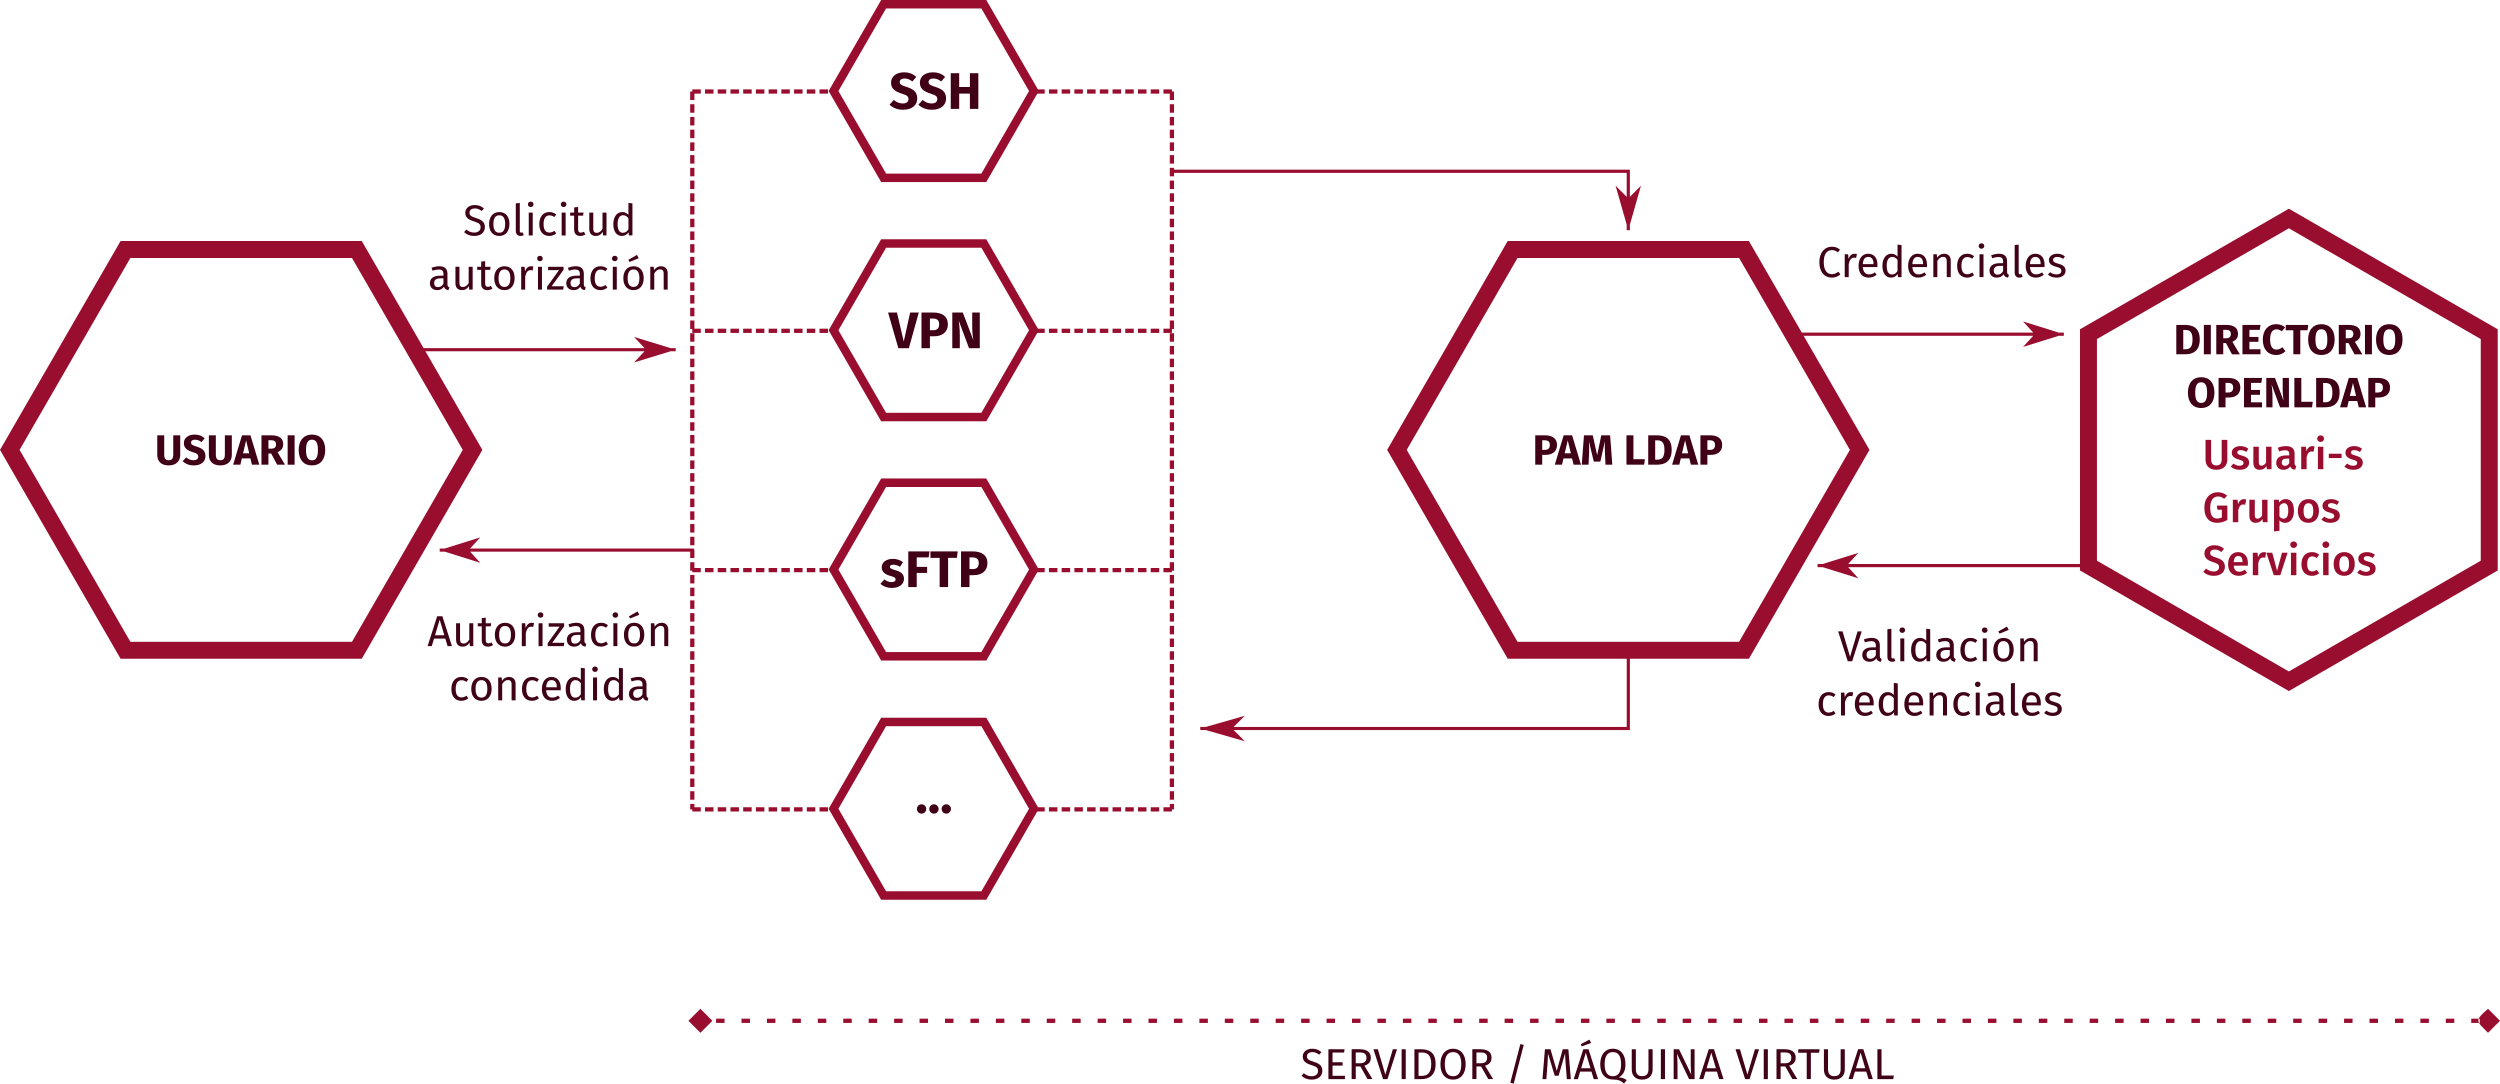 <svg id="svg4496" xmlns:rdf="http://www.w3.org/1999/02/22-rdf-syntax-ns#" xmlns="http://www.w3.org/2000/svg" height="312.5" viewBox="0 0 720.986 312.498" width="720.97" version="1.1" xmlns:cc="http://creativecommons.org/ns#" xmlns:dc="http://purl.org/dc/elements/1.1/">
 <path id="path4147" style="color-rendering:auto;color:#000000;isolation:auto;mix-blend-mode:normal;shape-rendering:auto;solid-color:#000000;image-rendering:auto" d="m36.189 187.53-33.365-57.79 33.365-57.789h66.731l33.366 57.791-33.366 57.791z" stroke="#990d2e" stroke-width="4.891" fill="none"/>
 <g id="text4149" fill="#400015" transform="matrix(1.223 0 0 1.223 3.111 -.53)">
  <path id="path4938" d="m39.95 103.08h-1.64v4.56c0 0.89-0.32 1.32-1.07 1.32-0.74 0-1.06-0.43-1.06-1.32v-4.56h-1.64v4.63c0 1.46 0.89 2.47 2.7 2.47 1.81 0 2.71-1.07 2.71-2.47v-4.63z"/>
  <path id="path4940" d="m43.316 102.91c-1.44 0-2.5 0.78-2.5 2 0 1.03 0.57 1.67 2.12 2.15 1.01 0.31 1.27 0.54 1.27 1.05 0 0.53-0.42 0.85-1.1 0.85-0.69 0-1.24-0.25-1.75-0.68l-0.83 0.91c0.57 0.55 1.43 0.99 2.63 0.99 1.73 0 2.75-0.9 2.75-2.19 0-1.28-0.75-1.82-2.06-2.24-1.08-0.34-1.34-0.52-1.34-0.96s0.36-0.68 0.93-0.68c0.56 0 1.04 0.19 1.52 0.58l0.76-0.89c-0.61-0.58-1.34-0.89-2.4-0.89z"/>
  <path id="path4942" d="m52.119 103.08h-1.64v4.56c0 0.89-0.32 1.32-1.07 1.32-0.74 0-1.06-0.43-1.06-1.32v-4.56h-1.64v4.63c0 1.46 0.89 2.47 2.7 2.47 1.81 0 2.71-1.07 2.71-2.47v-4.63z"/>
  <path id="path4944" d="m56.865 110.01h1.74l-2.09-6.93h-1.99l-2.09 6.93h1.7l0.35-1.49h2.02l0.36 1.49zm-2.1-2.68 0.73-3.06 0.73 3.06h-1.46z"/>
  <path id="path4946" d="m62.813 110.01h1.85l-1.76-2.95c0.9-0.41 1.33-0.96 1.33-1.87 0-1.44-0.97-2.11-2.85-2.11h-2.27v6.93h1.64v-2.65h0.64l1.42 2.65zm-2.06-5.78h0.59c0.81 0 1.2 0.29 1.2 0.96 0 0.73-0.38 1.04-1.1 1.04h-0.69v-2z"/>
  <path id="path4948" d="m66.925 103.08h-1.64v6.93h1.64v-6.93z"/>
  <path id="path4950" d="m71.015 102.91c-1.95 0-3.12 1.37-3.12 3.63 0 2.31 1.17 3.64 3.12 3.64 1.96 0 3.13-1.37 3.13-3.64 0-2.31-1.17-3.63-3.13-3.63zm0 1.2c0.93 0 1.41 0.68 1.41 2.43 0 1.76-0.47 2.44-1.41 2.44-0.9 0-1.4-0.68-1.4-2.44 0-1.75 0.48-2.43 1.4-2.43z"/>
 </g>
 <g>
  <path id="path4153" style="color-rendering:auto;text-decoration-color:#000000;color:#000000;isolation:auto;mix-blend-mode:normal;shape-rendering:auto;solid-color:#000000;block-progression:tb;text-decoration-line:none;text-decoration-style:solid;image-rendering:auto;white-space:normal;text-indent:0;text-transform:none" d="m182.87 97.177 3 3.21h-66.265v0.917h66.265l-3 3.21 10.501-3.21h1.5v-0.459-0.459h-1.5l-10.501-3.21z" fill-rule="evenodd" fill="#990d2e"/>
  <path id="path4158" style="color-rendering:auto;text-decoration-color:#000000;color:#000000;isolation:auto;mix-blend-mode:normal;shape-rendering:auto;solid-color:#000000;block-progression:tb;text-decoration-line:none;text-decoration-style:solid;image-rendering:auto;white-space:normal;text-indent:0;text-transform:none" d="m138.5 154.97-10.228 3.21h-1.461v0.459 0.459h1.461l10.228 3.21-2.922-3.21h64.543v-0.917h-64.543l2.922-3.21z" fill-rule="evenodd" fill="#990d2e"/>
  <path id="path4494" style="color-rendering:auto;color:#000000;isolation:auto;mix-blend-mode:normal;shape-rendering:auto;solid-color:#000000;image-rendering:auto" d="m254.83 51.274-14.45-25.028 14.45-25.028h28.899l14.45 25.028-14.45 25.028z" stroke="#990d2e" stroke-width="2.445" fill="none"/>
 </g>
 <g id="text4502" fill="#400015" transform="matrix(1.223 0 0 1.223 -1.2052e-7 0)">
  <path id="path4931" d="m213.15 17.055c-1.748 0-3.034 0.947-3.034 2.427 0 1.25 0.692 2.027 2.573 2.609 1.226 0.376 1.541 0.655 1.541 1.274 0 0.643-0.51 1.032-1.335 1.032-0.837 0-1.505-0.303-2.124-0.825l-1.007 1.104c0.692 0.668 1.736 1.202 3.192 1.202 2.1 0 3.337-1.092 3.337-2.658 0-1.554-0.91-2.209-2.5-2.719-1.311-0.413-1.626-0.631-1.626-1.165 0-0.534 0.437-0.825 1.129-0.825 0.68 0 1.262 0.231 1.845 0.704l0.922-1.08c-0.74-0.704-1.626-1.08-2.913-1.08z"/>
  <path id="path4933" d="m219.95 17.055c-1.748 0-3.034 0.947-3.034 2.427 0 1.25 0.692 2.027 2.573 2.609 1.226 0.376 1.541 0.655 1.541 1.274 0 0.643-0.51 1.032-1.335 1.032-0.837 0-1.505-0.303-2.124-0.825l-1.007 1.104c0.692 0.668 1.736 1.202 3.192 1.202 2.1 0 3.337-1.092 3.337-2.658 0-1.554-0.91-2.209-2.5-2.719-1.311-0.413-1.626-0.631-1.626-1.165 0-0.534 0.437-0.825 1.129-0.825 0.68 0 1.262 0.231 1.845 0.704l0.922-1.08c-0.74-0.704-1.626-1.08-2.913-1.08z"/>
  <path id="path4935" d="m228.71 25.672h1.99v-8.411h-1.99v3.253h-2.524v-3.253h-1.99v8.411h1.99v-3.604h2.524v3.604z"/>
 </g>
 <path id="path4496" style="color-rendering:auto;color:#000000;isolation:auto;mix-blend-mode:normal;shape-rendering:auto;solid-color:#000000;image-rendering:auto" d="m254.83 120.27-14.45-25.028 14.45-25.028h28.899l14.45 25.028-14.45 25.028z" stroke="#990d2e" stroke-width="2.445" fill="none"/>
 <g id="text4506" fill="#400015" transform="matrix(1.223 0 0 1.223 -1.2052e-7 0)">
  <path id="path4924" d="m216.66 73.691h-2.039l-1.505 6.857-1.602-6.857h-2.1l2.427 8.411h2.476l2.342-8.411z"/>
  <path id="path4926" d="m220.01 73.691h-2.719v8.411h1.99v-2.804h0.91c1.942 0 3.325-0.91 3.325-2.864 0-1.845-1.335-2.743-3.507-2.743zm0.012 4.175h-0.74v-2.755h0.704c0.983 0 1.481 0.425 1.481 1.323 0 1.056-0.546 1.432-1.444 1.432z"/>
  <path id="path4928" d="m231.04 73.691h-1.784v3.398c0 1.347 0.158 2.452 0.267 3.131l-2.488-6.529h-2.476v8.411h1.772v-3.083c0-1.554-0.158-2.67-0.255-3.435l2.427 6.517h2.537v-8.411z"/>
 </g>
 <path id="path4498" style="color-rendering:auto;color:#000000;isolation:auto;mix-blend-mode:normal;shape-rendering:auto;solid-color:#000000;image-rendering:auto" d="m254.83 189.27-14.45-25.028 14.45-25.028h28.899l14.45 25.028-14.45 25.028z" stroke="#990d2e" stroke-width="2.445" fill="none"/>
 <g id="text4510" fill="#400015" transform="matrix(1.223 0 0 1.223 -1.2052e-7 0)">
  <path id="path4915" d="m210.56 131.78c-1.626 0-2.634 0.862-2.634 1.966 0 0.995 0.631 1.651 1.905 2.015 1.165 0.328 1.359 0.461 1.359 0.898 0 0.388-0.352 0.607-0.935 0.607-0.631 0-1.226-0.255-1.711-0.631l-0.935 1.044c0.631 0.57 1.578 0.959 2.694 0.959 1.602 0 2.864-0.789 2.864-2.124 0-1.153-0.716-1.687-1.99-2.051-1.153-0.34-1.323-0.485-1.323-0.825 0-0.291 0.255-0.485 0.777-0.485 0.558 0 1.092 0.182 1.59 0.498l0.704-1.08c-0.595-0.485-1.432-0.789-2.367-0.789z"/>
  <path id="path4917" d="m214.18 138.43h1.99v-3.337h2.452v-1.42h-2.452v-2.233h2.816l0.206-1.42h-5.012v8.411z"/>
  <path id="path4919" d="m225.84 130.02h-6.432v1.529h2.172v6.881h1.99v-6.881h2.075l0.194-1.529z"/>
  <path id="path4921" d="m229.34 130.02h-2.719v8.411h1.99v-2.804h0.91c1.942 0 3.325-0.91 3.325-2.864 0-1.845-1.335-2.743-3.507-2.743zm0.012 4.175h-0.74v-2.755h0.704c0.983 0 1.481 0.425 1.481 1.323 0 1.056-0.546 1.432-1.444 1.432z"/>
 </g>
 <path id="path4500" style="color-rendering:auto;color:#000000;isolation:auto;mix-blend-mode:normal;shape-rendering:auto;solid-color:#000000;image-rendering:auto" d="m254.83 258.26-14.45-25.028 14.45-25.028h28.899l14.45 25.028-14.45 25.028z" stroke="#990d2e" stroke-width="2.445" fill="none"/>
 <g id="text4514" fill="#400015" transform="matrix(1.223 0 0 1.223 -1.2052e-7 0)">
  <path id="path4908" d="m217.32 189.66c-0.619 0-1.104 0.498-1.104 1.092 0 0.607 0.485 1.104 1.104 1.104 0.607 0 1.092-0.498 1.092-1.104 0-0.595-0.485-1.092-1.092-1.092z"/>
  <path id="path4910" d="m220.24 189.66c-0.619 0-1.104 0.498-1.104 1.092 0 0.607 0.485 1.104 1.104 1.104 0.607 0 1.092-0.498 1.092-1.104 0-0.595-0.485-1.092-1.092-1.092z"/>
  <path id="path4912" d="m223.15 189.66c-0.619 0-1.104 0.498-1.104 1.092 0 0.607 0.485 1.104 1.104 1.104 0.607 0 1.092-0.498 1.092-1.104 0-0.595-0.485-1.092-1.092-1.092z"/>
 </g>
 <g stroke="#990d2e" fill="none">
  <g id="g10280" transform="matrix(1.223 0 0 1.223 2317.4 -590.19)" stroke-dasharray="2, 1">
   <path id="path4492" d="m-1731.6 504.15v169.29"/>
   <path id="path4556" d="m-1731.6 504.15 32.925 0"/>
   <path id="path4558" d="m-1731.6 560.58 32.925 0"/>
   <path id="path4560" d="m-1731.6 617.01 32.925 0"/>
   <path id="path4562" d="m-1731.6 673.43 32.925 0"/>
  </g>
  <g id="g10273" transform="matrix(1.223 0 0 1.223 2317.4 -590.19)" stroke-dasharray="2, 1">
   <path id="path4564" d="m-1618.5 504.15v169.29"/>
   <path id="path4566" d="m-1618.5 504.15-32.925 0"/>
   <path id="path4568" d="m-1618.5 560.58-32.925 0"/>
   <path id="path4570" d="m-1618.5 617.01-32.925 0"/>
   <path id="path4572" d="m-1618.5 673.43-32.925 0"/>
  </g>
  <path id="path4574" style="color-rendering:auto;color:#000000;isolation:auto;mix-blend-mode:normal;shape-rendering:auto;solid-color:#000000;image-rendering:auto" d="m436.23 187.53-33.366-57.791 33.366-57.791h66.731l33.366 57.791-33.366 57.791z" stroke-width="4.891"/>
 </g>
 <g id="text5032" fill="#400015" transform="matrix(1.223 0 0 1.223 3.467 -.53)">
  <path id="path4846" d="m361.43 103.08h-2.24v6.93h1.64v-2.31h0.75c1.6 0 2.74-0.75 2.74-2.36 0-1.52-1.1-2.26-2.89-2.26zm0.01 3.44h-0.61v-2.27h0.58c0.81 0 1.22 0.35 1.22 1.09 0 0.87-0.45 1.18-1.19 1.18z"/>
  <path id="path4848" d="m368.23 110.01h1.74l-2.09-6.93h-1.99l-2.09 6.93h1.7l0.35-1.49h2.02l0.36 1.49zm-2.1-2.68 0.73-3.06 0.73 3.06h-1.46z"/>
  <path id="path4850" d="m376.84 103.08h-2.08l-0.97 4.7-1.04-4.7h-2.07l-0.52 6.93h1.6l0.12-2.69c0.04-0.97 0.04-1.83-0.03-2.85l1.14 4.81h1.55l1.07-4.81c-0.05 0.86-0.03 1.86 0.02 2.83l0.12 2.71h1.61l-0.52-6.93z"/>
  <path id="path4852" d="m382.34 103.08h-1.64v6.93h4.17l0.17-1.3h-2.7v-5.63z"/>
  <path id="path4854" d="m387.76 103.08h-1.93v6.93h2.08c1.77 0 3.45-0.71 3.45-3.5 0-2.86-1.75-3.43-3.6-3.43zm0.23 1.19c0.96 0 1.67 0.38 1.67 2.24 0 1.84-0.66 2.31-1.65 2.31h-0.54v-4.55h0.52z"/>
  <path id="path4856" d="m395.89 110.01h1.74l-2.09-6.93h-1.99l-2.09 6.93h1.7l0.35-1.49h2.02l0.36 1.49zm-2.1-2.68 0.73-3.06 0.73 3.06h-1.46z"/>
  <path id="path4858" d="m400.38 103.08h-2.24v6.93h1.64v-2.31h0.75c1.6 0 2.74-0.75 2.74-2.36 0-1.52-1.1-2.26-2.89-2.26zm0.01 3.44h-0.61v-2.27h0.58c0.81 0 1.22 0.35 1.22 1.09 0 0.87-0.45 1.18-1.19 1.18z"/>
 </g>
 <g>
  <path id="path5036" style="color-rendering:auto;color:#000000;isolation:auto;mix-blend-mode:normal;shape-rendering:auto;solid-color:#000000;image-rendering:auto" d="m660.09 196.47-57.791-33.366v-66.731l57.791-33.366 57.791 33.366v66.731z" stroke="#990d2e" stroke-width="4.891" fill="none"/>
  <g fill-rule="evenodd" fill="#990d2e">
   <path id="path5080" style="color-rendering:auto;text-decoration-color:#000000;color:#000000;isolation:auto;mix-blend-mode:normal;shape-rendering:auto;solid-color:#000000;block-progression:tb;text-decoration-line:none;text-decoration-style:solid;image-rendering:auto;white-space:normal;text-indent:0;text-transform:none" d="m583.43 92.707 2.942 3.21h-69.306v0.917h69.306l-2.942 3.21 10.298-3.21h1.471v-0.459-0.459h-1.471l-10.298-3.21z"/>
   <path id="path5082" style="color-rendering:auto;text-decoration-color:#000000;color:#000000;isolation:auto;mix-blend-mode:normal;shape-rendering:auto;solid-color:#000000;block-progression:tb;text-decoration-line:none;text-decoration-style:solid;image-rendering:auto;white-space:normal;text-indent:0;text-transform:none" d="m535.94 159.44-10.298 3.21h-1.471v0.459 0.459h1.471l10.298 3.21-2.942-3.21h69.306v-0.917h-69.306l2.942-3.21z"/>
   <path id="path5580" style="color-rendering:auto;text-decoration-color:#000000;color:#000000;isolation:auto;mix-blend-mode:normal;shape-rendering:auto;solid-color:#000000;block-progression:tb;text-decoration-line:none;text-decoration-style:solid;image-rendering:auto;white-space:normal;text-indent:0;text-transform:none" d="m338.43 48.932v0.917h130.7v6.905l-3.21-3.21 3.21 11.234v1.605h0.459 0.459v-1.605l3.21-11.234-3.21 3.21v-7.822z"/>
   <path id="path5582" style="color-rendering:auto;text-decoration-color:#000000;color:#000000;isolation:auto;mix-blend-mode:normal;shape-rendering:auto;solid-color:#000000;block-progression:tb;text-decoration-line:none;text-decoration-style:solid;image-rendering:auto;white-space:normal;text-indent:0;text-transform:none" d="m469.14 187.53v22.102h-113.36l3.21-3.21-11.234 3.21h-1.605v0.459 0.459h1.605l11.234 3.21-3.21-3.21h114.27v-23.019z"/>
   <path id="path5908" style="color-rendering:auto;text-decoration-color:#000000;color:#000000;isolation:auto;mix-blend-mode:normal;shape-rendering:auto;solid-color:#000000;block-progression:tb;text-decoration-line:none;text-decoration-style:solid;image-rendering:auto;white-space:normal;text-indent:0;text-transform:none" d="m201.99 290.93-3.458 3.458 3.458 3.458 3.458-3.458zm515.54 0c-3.963 3.432-3.471 3.445 0 6.916l3.458-3.458zm-511.02 2.847v1.223h2.445v-1.223zm7.336 0v1.223h2.445v-1.223zm7.336 0v1.223h2.445v-1.223zm7.336 0v1.223h2.445v-1.223zm7.336 0v1.223h2.445v-1.223zm7.336 0v1.223h2.446v-1.223zm7.336 0v1.223h2.445v-1.223zm7.336 0v1.223h2.445v-1.223zm7.336 0v1.223h2.445v-1.223zm7.336 0v1.223h2.445v-1.223zm7.336 0v1.223h2.445v-1.223zm7.336 0v1.223h2.445v-1.223zm7.336 0v1.223h2.445v-1.223zm7.336 0v1.223h2.445v-1.223zm7.336 0v1.223h2.445v-1.223zm7.336 0v1.223h2.445v-1.223zm7.336 0v1.223h2.445v-1.223zm7.336 0v1.223h2.445v-1.223zm7.336 0v1.223h2.445v-1.223zm7.336 0v1.223h2.446v-1.223zm7.336 0v1.223h2.445v-1.223zm7.336 0v1.223h2.445v-1.223zm7.336 0v1.223h2.445v-1.223zm7.336 0v1.223h2.446v-1.223zm7.336 0v1.223h2.445v-1.223zm7.336 0v1.223h2.445v-1.223zm7.336 0v1.223h2.446v-1.223zm7.336 0v1.223h2.445v-1.223zm7.336 0v1.223h2.445v-1.223zm7.336 0v1.223h2.445v-1.223zm7.336 0v1.223h2.445v-1.223zm7.336 0v1.223h2.445v-1.223zm7.336 0v1.223h2.445v-1.223zm7.336 0v1.223h2.445v-1.223zm7.336 0v1.223h2.445v-1.223zm7.336 0v1.223h2.445v-1.223zm7.336 0v1.223h2.445v-1.223zm7.336 0v1.223h2.445v-1.223zm7.336 0v1.223h2.445v-1.223zm7.336 0v1.223h2.445v-1.223zm7.336 0v1.223h2.446v-1.223zm7.336 0v1.223h2.445v-1.223zm7.336 0v1.223h2.445v-1.223zm7.336 0v1.223h2.445v-1.223zm7.336 0v1.223h2.445v-1.223zm7.336 0v1.223h2.445v-1.223zm7.336 0v1.223h2.445v-1.223zm7.336 0v1.223h2.445v-1.223zm7.336 0v1.223h2.445v-1.223zm7.336 0v1.223h2.445v-1.223zm7.336 0v1.223h2.445v-1.223zm7.336 0v1.223h2.445v-1.223zm7.336 0v1.223h2.445v-1.223zm7.336 0v1.223h2.445v-1.223zm7.336 0v1.223h2.445v-1.223zm7.336 0v1.223h2.445v-1.223zm7.336 0v1.223h2.445v-1.223zm7.336 0v1.223h2.446v-1.223zm7.336 0v1.223h2.445v-1.223zm7.336 0v1.223h2.445v-1.223zm7.336 0v1.223h2.445v-1.223zm7.336 0v1.223h2.445v-1.223zm7.336 0v1.223h2.445v-1.223zm7.336 0v1.223h2.445v-1.223zm7.336 0v1.223h2.445v-1.223zm7.336 0v1.223h2.445v-1.223zm7.336 0v1.223h2.445v-1.223zm7.336 0v1.223h2.446v-1.223zm7.336 0v1.223h2.445v-1.223zm7.336 0v1.223h2.445v-1.223z"/>
  </g>
 </g>
 <g id="g14328" transform="matrix(1.223 0 0 1.223 -1.2052e-7 -.141)">
  <g id="text5038" fill="#400015" transform="translate(.02 -19.321)">
   <path id="path4809" d="m515.1 96.048h-1.93v6.93h2.08c1.77 0 3.45-0.71 3.45-3.5 0-2.86-1.75-3.43-3.6-3.43zm0.23 1.19c0.96 0 1.67 0.38 1.67 2.24 0 1.84-0.66 2.31-1.65 2.31h-0.54v-4.55h0.52z"/>
   <path id="path4811" d="m521.31 96.048h-1.64v6.93h1.64v-6.93z"/>
   <path id="path4813" d="m526.3 102.98h1.85l-1.76-2.95c0.9-0.41 1.33-0.96 1.33-1.87 0-1.44-0.97-2.11-2.85-2.11h-2.27v6.93h1.64v-2.65h0.64l1.42 2.65zm-2.06-5.78h0.59c0.81 0 1.2 0.29 1.2 0.96 0 0.73-0.38 1.04-1.1 1.04h-0.69v-2z"/>
   <path id="path4815" d="m533.02 96.048h-4.25v6.93h4.25v-1.18h-2.61v-1.77h2.13v-1.15h-2.13v-1.66h2.44l0.17-1.17z"/>
   <path id="path4817" d="m536.72 95.878c-1.8 0-3.15 1.3-3.15 3.62 0 2.37 1.27 3.65 3.17 3.65 0.96 0 1.71-0.43 2.17-0.89l-0.73-0.94c-0.41 0.31-0.81 0.56-1.36 0.56-0.92 0-1.53-0.71-1.53-2.38 0-1.7 0.62-2.41 1.51-2.41 0.47 0 0.86 0.18 1.25 0.48l0.78-0.93c-0.58-0.49-1.21-0.76-2.11-0.76z"/>
   <path id="path4819" d="m544.28 96.048h-5.3v1.26h1.79v5.67h1.64v-5.67h1.71l0.16-1.26z"/>
   <path id="path4821" d="m547.38 95.878c-1.95 0-3.12 1.37-3.12 3.63 0 2.31 1.17 3.64 3.12 3.64 1.96 0 3.13-1.37 3.13-3.64 0-2.31-1.17-3.63-3.13-3.63zm0 1.2c0.93 0 1.41 0.68 1.41 2.43 0 1.76-0.47 2.44-1.41 2.44-0.9 0-1.4-0.68-1.4-2.44 0-1.75 0.48-2.43 1.4-2.43z"/>
   <path id="path4823" d="m555.19 102.98h1.85l-1.76-2.95c0.9-0.41 1.33-0.96 1.33-1.87 0-1.44-0.97-2.11-2.85-2.11h-2.27v6.93h1.64v-2.65h0.64l1.42 2.65zm-2.06-5.78h0.59c0.81 0 1.2 0.29 1.2 0.96 0 0.73-0.38 1.04-1.1 1.04h-0.69v-2z"/>
   <path id="path4825" d="m559.3 96.048h-1.64v6.93h1.64v-6.93z"/>
   <path id="path4827" d="m563.39 95.878c-1.95 0-3.12 1.37-3.12 3.63 0 2.31 1.17 3.64 3.12 3.64 1.96 0 3.13-1.37 3.13-3.64 0-2.31-1.17-3.63-3.13-3.63zm0 1.2c0.93 0 1.41 0.68 1.41 2.43 0 1.76-0.47 2.44-1.41 2.44-0.9 0-1.4-0.68-1.4-2.44 0-1.75 0.48-2.43 1.4-2.43z"/>
   <path id="path4829" d="m519.03 108.38c-1.95 0-3.12 1.37-3.12 3.63 0 2.31 1.17 3.64 3.12 3.64 1.96 0 3.13-1.37 3.13-3.64 0-2.31-1.17-3.63-3.13-3.63zm0 1.2c0.93 0 1.41 0.68 1.41 2.43 0 1.76-0.47 2.44-1.41 2.44-0.9 0-1.4-0.68-1.4-2.44 0-1.75 0.48-2.43 1.4-2.43z"/>
   <path id="path4831" d="m525.38 108.55h-2.24v6.93h1.64v-2.31h0.75c1.6 0 2.74-0.75 2.74-2.36 0-1.52-1.1-2.26-2.89-2.26zm0.01 3.44h-0.61v-2.27h0.58c0.81 0 1.22 0.35 1.22 1.09 0 0.87-0.45 1.18-1.19 1.18z"/>
   <path id="path4833" d="m533.39 108.55h-4.25v6.93h4.25v-1.18h-2.61v-1.77h2.13v-1.15h-2.13v-1.66h2.44l0.17-1.17z"/>
   <path id="path4835" d="m539.73 108.55h-1.47v2.8c0 1.11 0.13 2.02 0.22 2.58l-2.05-5.38h-2.04v6.93h1.46v-2.54c0-1.28-0.13-2.2-0.21-2.83l2 5.37h2.09v-6.93z"/>
   <path id="path4837" d="m542.65 108.55h-1.64v6.93h4.17l0.17-1.3h-2.7v-5.63z"/>
   <path id="path4839" d="m548.08 108.55h-1.93v6.93h2.08c1.77 0 3.45-0.71 3.45-3.5 0-2.86-1.75-3.43-3.6-3.43zm0.23 1.19c0.96 0 1.67 0.38 1.67 2.24 0 1.84-0.66 2.31-1.65 2.31h-0.54v-4.55h0.52z"/>
   <path id="path4841" d="m556.2 115.48h1.74l-2.09-6.93h-1.99l-2.09 6.93h1.7l0.35-1.49h2.02l0.36 1.49zm-2.1-2.68 0.73-3.06 0.73 3.06h-1.46z"/>
   <path id="path4843" d="m560.69 108.55h-2.24v6.93h1.64v-2.31h0.75c1.6 0 2.74-0.75 2.74-2.36 0-1.52-1.1-2.26-2.89-2.26zm0.01 3.44h-0.61v-2.27h0.58c0.81 0 1.22 0.35 1.22 1.09 0 0.87-0.45 1.18-1.19 1.18z"/>
  </g>
  <g id="flowRoot5202" fill="#990d2e" transform="translate(-73.757 12.727)">
   <path id="path5215" d="m598.98 91.109h-1.33v4.58c0 0.97-0.39 1.45-1.25 1.45-0.85 0-1.24-0.48-1.24-1.45v-4.58h-1.32v4.65c0 1.42 0.86 2.41 2.56 2.41 1.69 0 2.58-1.02 2.58-2.41v-4.65z"/>
   <path id="path5217" d="m602.07 92.579c-1.23 0-2.04 0.66-2.04 1.54 0 0.78 0.48 1.3 1.57 1.6 0.99 0.28 1.2 0.42 1.2 0.86 0 0.4-0.37 0.64-0.94 0.64-0.54 0-1.03-0.21-1.44-0.52l-0.64 0.72c0.49 0.44 1.2 0.75 2.11 0.75 1.21 0 2.23-0.58 2.23-1.68 0-0.94-0.61-1.38-1.69-1.67-0.9-0.25-1.11-0.41-1.11-0.76 0-0.32 0.29-0.53 0.8-0.53 0.47 0 0.89 0.15 1.33 0.43l0.5-0.75c-0.5-0.39-1.12-0.63-1.88-0.63z"/>
   <path id="path5219" d="m609.4 92.729h-1.28v3.72c-0.28 0.46-0.64 0.75-1.07 0.75-0.44 0-0.65-0.21-0.65-0.83v-3.64h-1.28v3.8c0 1.02 0.52 1.64 1.48 1.64 0.72 0 1.23-0.29 1.62-0.89l0.07 0.74h1.11v-5.29z"/>
   <path id="path5221" d="m614.84 96.619v-2.22c0-1.17-0.62-1.82-2.03-1.82-0.6 0-1.27 0.13-1.92 0.38l0.3 0.87c0.53-0.18 1.04-0.28 1.4-0.28 0.68 0 0.99 0.23 0.99 0.92v0.3h-0.66c-1.54 0-2.41 0.62-2.41 1.77 0 0.96 0.65 1.63 1.71 1.63 0.63 0 1.21-0.23 1.58-0.79 0.21 0.51 0.59 0.72 1.17 0.77l0.27-0.85c-0.26-0.1-0.4-0.25-0.4-0.68zm-2.28 0.62c-0.49 0-0.75-0.29-0.75-0.8 0-0.62 0.41-0.92 1.24-0.92h0.53v1.07c-0.24 0.42-0.57 0.65-1.02 0.65z"/>
   <path id="path5223" d="m619.01 92.589c-0.62 0-1.13 0.42-1.38 1.18l-0.12-1.04h-1.11v5.29h1.28v-2.82c0.2-0.89 0.53-1.36 1.17-1.36 0.18 0 0.31 0.02 0.47 0.06l0.22-1.24c-0.17-0.05-0.34-0.07-0.53-0.07z"/>
   <path id="path5225" d="m620.97 90.049c-0.47 0-0.8 0.34-0.8 0.78 0 0.43 0.33 0.77 0.8 0.77 0.48 0 0.81-0.34 0.81-0.77 0-0.44-0.33-0.78-0.81-0.78zm0.65 2.68h-1.28v5.29h1.28v-5.29z"/>
   <path id="path5227" d="m622.91 95.399h3.02v-1.02h-3.02v1.02z"/>
   <path id="path5229" d="m628.87 92.579c-1.23 0-2.04 0.66-2.04 1.54 0 0.78 0.48 1.3 1.57 1.6 0.99 0.28 1.2 0.42 1.2 0.86 0 0.4-0.37 0.64-0.94 0.64-0.54 0-1.03-0.21-1.44-0.52l-0.64 0.72c0.49 0.44 1.2 0.75 2.11 0.75 1.21 0 2.23-0.58 2.23-1.68 0-0.94-0.61-1.38-1.69-1.67-0.9-0.25-1.11-0.41-1.11-0.76 0-0.32 0.29-0.53 0.8-0.53 0.47 0 0.89 0.15 1.33 0.43l0.5-0.75c-0.5-0.39-1.12-0.63-1.88-0.63z"/>
   <path id="path5231" d="m596.73 103.46c-1.73 0-3.17 1.26-3.17 3.6 0 2.37 1.08 3.61 3.05 3.61 0.87 0 1.69-0.26 2.38-0.68v-3.38h-2.48l0.14 0.98h1.04v1.8c-0.33 0.19-0.71 0.27-1.1 0.27-1.08 0-1.64-0.71-1.64-2.6 0-1.86 0.84-2.6 1.82-2.6 0.59 0 0.98 0.18 1.45 0.55l0.71-0.74c-0.58-0.49-1.24-0.81-2.2-0.81z"/>
   <path id="path5233" d="m602.89 105.09c-0.62 0-1.13 0.42-1.38 1.18l-0.12-1.04h-1.11v5.29h1.28v-2.82c0.2-0.89 0.53-1.36 1.17-1.36 0.18 0 0.31 0.02 0.47 0.06l0.22-1.24c-0.17-0.05-0.34-0.07-0.53-0.07z"/>
   <path id="path5235" d="m608.46 105.23h-1.28v3.72c-0.28 0.46-0.64 0.75-1.07 0.75-0.44 0-0.65-0.21-0.65-0.83v-3.64h-1.28v3.8c0 1.02 0.52 1.64 1.48 1.64 0.72 0 1.23-0.29 1.62-0.89l0.07 0.74h1.11v-5.29z"/>
   <path id="path5237" d="m612.73 105.08c-0.57 0-1.13 0.25-1.55 0.8l-0.07-0.65h-1.12v7.47l1.28-0.14v-2.47c0.33 0.39 0.79 0.58 1.33 0.58 1.34 0 2.09-1.19 2.09-2.81 0-1.69-0.58-2.78-1.96-2.78zm-0.49 4.61c-0.4 0-0.72-0.18-0.97-0.55v-2.38c0.25-0.41 0.63-0.72 1.08-0.72 0.64 0 1 0.49 1 1.83 0 1.28-0.41 1.82-1.11 1.82z"/>
   <path id="path5239" d="m618.11 105.08c-1.57 0-2.5 1.13-2.5 2.79 0 1.74 0.93 2.8 2.49 2.8s2.49-1.13 2.49-2.8c0-1.73-0.92-2.79-2.48-2.79zm0 0.97c0.74 0 1.13 0.56 1.13 1.82s-0.39 1.83-1.14 1.83c-0.75 0-1.14-0.56-1.14-1.83 0-1.25 0.4-1.82 1.15-1.82z"/>
   <path id="path5241" d="m623.46 105.08c-1.23 0-2.04 0.66-2.04 1.54 0 0.78 0.48 1.3 1.57 1.6 0.99 0.28 1.2 0.42 1.2 0.86 0 0.4-0.37 0.64-0.94 0.64-0.54 0-1.03-0.21-1.44-0.52l-0.64 0.72c0.49 0.44 1.2 0.75 2.11 0.75 1.21 0 2.23-0.58 2.23-1.68 0-0.94-0.61-1.38-1.69-1.67-0.9-0.25-1.11-0.41-1.11-0.76 0-0.32 0.29-0.53 0.8-0.53 0.47 0 0.89 0.15 1.33 0.43l0.5-0.75c-0.5-0.39-1.12-0.63-1.88-0.63z"/>
   <path id="path5243" d="m595.93 115.96c-1.36 0-2.35 0.76-2.35 1.91 0 1.05 0.63 1.63 2.08 2.08 1.08 0.33 1.37 0.59 1.37 1.17 0 0.67-0.53 1.03-1.27 1.03-0.72 0-1.27-0.26-1.78-0.69l-0.68 0.76c0.57 0.56 1.39 0.95 2.49 0.95 1.65 0 2.62-0.88 2.62-2.12 0-1.3-0.84-1.8-2.05-2.18-1.15-0.36-1.42-0.58-1.42-1.08 0-0.54 0.45-0.82 1.07-0.82 0.57 0 1.05 0.18 1.55 0.59l0.65-0.75c-0.6-0.55-1.27-0.85-2.28-0.85z"/>
   <path id="path5245" d="m603.84 120.25c0-1.67-0.85-2.67-2.33-2.67-1.5 0-2.35 1.22-2.35 2.83 0 1.67 0.88 2.76 2.52 2.76 0.8 0 1.44-0.29 1.96-0.71l-0.53-0.73c-0.46 0.32-0.85 0.47-1.32 0.47-0.7 0-1.21-0.35-1.3-1.43h3.32c0.01-0.14 0.03-0.35 0.03-0.52zm-1.27-0.31h-2.08c0.07-1.05 0.45-1.45 1.05-1.45 0.72 0 1.03 0.52 1.03 1.39v0.06z"/>
   <path id="path5247" d="m607.6 117.59c-0.62 0-1.13 0.42-1.38 1.18l-0.12-1.04h-1.11v5.29h1.28v-2.82c0.2-0.89 0.53-1.36 1.17-1.36 0.18 0 0.31 0.02 0.47 0.06l0.22-1.24c-0.17-0.05-0.34-0.07-0.53-0.07z"/>
   <path id="path5249" d="m613.19 117.73h-1.32l-1.16 4.26-1.13-4.26h-1.39l1.75 5.29h1.53l1.72-5.29z"/>
   <path id="path5251" d="m614.61 115.05c-0.47 0-0.8 0.34-0.8 0.78 0 0.43 0.33 0.77 0.8 0.77 0.48 0 0.81-0.34 0.81-0.77 0-0.44-0.33-0.78-0.81-0.78zm0.65 2.68h-1.28v5.29h1.28v-5.29z"/>
   <path id="path5253" d="m618.92 117.58c-1.52 0-2.47 1.15-2.47 2.84 0 1.69 0.95 2.75 2.48 2.75 0.68 0 1.23-0.22 1.71-0.61l-0.57-0.81c-0.39 0.25-0.67 0.38-1.07 0.38-0.72 0-1.19-0.45-1.19-1.73 0-1.27 0.45-1.81 1.19-1.81 0.4 0 0.72 0.12 1.07 0.38l0.57-0.77c-0.5-0.43-1.03-0.62-1.72-0.62z"/>
   <path id="path5255" d="m622.2 115.05c-0.47 0-0.8 0.34-0.8 0.78 0 0.43 0.33 0.77 0.8 0.77 0.48 0 0.81-0.34 0.81-0.77 0-0.44-0.33-0.78-0.81-0.78zm0.65 2.68h-1.28v5.29h1.28v-5.29z"/>
   <path id="path5257" d="m626.55 117.58c-1.57 0-2.5 1.13-2.5 2.79 0 1.74 0.93 2.8 2.49 2.8s2.49-1.13 2.49-2.8c0-1.73-0.92-2.79-2.48-2.79zm0 0.97c0.74 0 1.13 0.56 1.13 1.82s-0.39 1.83-1.14 1.83c-0.75 0-1.14-0.56-1.14-1.83 0-1.25 0.4-1.82 1.15-1.82z"/>
   <path id="path5259" d="m631.9 117.58c-1.23 0-2.04 0.66-2.04 1.54 0 0.78 0.48 1.3 1.57 1.6 0.99 0.28 1.2 0.42 1.2 0.86 0 0.4-0.37 0.64-0.94 0.64-0.54 0-1.03-0.21-1.44-0.52l-0.64 0.72c0.49 0.44 1.2 0.75 2.11 0.75 1.21 0 2.23-0.58 2.23-1.68 0-0.94-0.61-1.38-1.69-1.67-0.9-0.25-1.11-0.41-1.11-0.76 0-0.32 0.29-0.53 0.8-0.53 0.47 0 0.89 0.15 1.33 0.43l0.5-0.75c-0.5-0.39-1.12-0.63-1.88-0.63z"/>
  </g>
 </g>
 <g fill="#3f0015" fill-opacity=".992">
  <g id="text14373">
   <path id="path14523" d="m528.27 71.15c-1.95 0-3.575 1.538-3.575 4.45 0 2.9 1.512 4.463 3.6 4.463 1.163 0 1.988-0.475 2.463-0.963l-0.588-0.75c-0.488 0.363-1.025 0.713-1.837 0.713-1.337 0-2.375-0.975-2.375-3.463 0-2.6 1.087-3.475 2.388-3.475 0.6 0 1.125 0.2 1.663 0.638l0.65-0.763c-0.688-0.55-1.3-0.85-2.388-0.85z"/>
   <path id="path14525" d="m534.87 73.175c-0.8 0-1.413 0.5-1.762 1.488l-0.113-1.337h-0.988v6.588h1.15v-3.763c0.275-1.262 0.75-1.85 1.575-1.85 0.238 0 0.375 0.025 0.575 0.075l0.212-1.125c-0.2-0.05-0.438-0.075-0.65-0.075z"/>
   <path id="path14527" d="m541.45 76.425c0-2.013-0.938-3.25-2.713-3.25-1.7 0-2.738 1.462-2.738 3.513 0 2.087 1.075 3.375 2.913 3.375 0.913 0 1.65-0.313 2.3-0.825l-0.5-0.688c-0.575 0.4-1.062 0.575-1.712 0.575-0.95 0-1.663-0.588-1.775-2.112h4.2c0.013-0.15 0.025-0.363 0.025-0.588zm-1.137-0.263h-3.088c0.087-1.462 0.663-2.075 1.538-2.075 1.038 0 1.55 0.713 1.55 2v0.075z"/>
   <path id="path14529" d="m547.24 70.538v3.45c-0.438-0.463-1-0.813-1.775-0.813-1.613 0-2.588 1.462-2.588 3.475 0 2.05 0.888 3.413 2.488 3.413 0.813 0 1.475-0.4 1.9-1.062l0.113 0.913h1.012v-9.238l-1.15-0.138zm-1.625 8.613c-0.95 0-1.5-0.788-1.5-2.525 0-1.712 0.613-2.538 1.6-2.538 0.65 0 1.113 0.338 1.525 0.863v3.225c-0.438 0.613-0.888 0.975-1.625 0.975z"/>
   <path id="path14531" d="m555.74 76.425c0-2.013-0.938-3.25-2.713-3.25-1.7 0-2.738 1.462-2.738 3.513 0 2.087 1.075 3.375 2.913 3.375 0.913 0 1.65-0.313 2.3-0.825l-0.5-0.688c-0.575 0.4-1.062 0.575-1.712 0.575-0.95 0-1.663-0.588-1.775-2.112h4.2c0.013-0.15 0.025-0.363 0.025-0.588zm-1.137-0.263h-3.088c0.087-1.462 0.663-2.075 1.538-2.075 1.038 0 1.55 0.713 1.55 2v0.075z"/>
   <path id="path14533" d="m560.67 73.175c-0.863 0-1.562 0.45-2.013 1.125l-0.1-0.975h-0.988v6.588h1.15v-4.675c0.438-0.7 0.938-1.163 1.675-1.163 0.638 0 1.038 0.288 1.038 1.275v4.563h1.15v-4.725c0-1.25-0.7-2.013-1.913-2.013z"/>
   <path id="path14535" d="m567.3 73.175c-1.788 0-2.875 1.4-2.875 3.5 0 2.125 1.1 3.388 2.875 3.388 0.763 0 1.425-0.25 2.013-0.725l-0.525-0.75c-0.5 0.325-0.888 0.5-1.438 0.5-1.038 0-1.688-0.713-1.688-2.438 0-1.712 0.65-2.525 1.688-2.525 0.55 0 0.963 0.163 1.413 0.488l0.55-0.725c-0.613-0.513-1.238-0.713-2.013-0.713z"/>
   <path id="path14537" d="m571.44 70.163c-0.475 0-0.8 0.338-0.8 0.788 0 0.438 0.325 0.775 0.8 0.775 0.488 0 0.813-0.338 0.813-0.775 0-0.45-0.325-0.788-0.813-0.788zm0.588 3.163h-1.15v6.588h1.15v-6.588z"/>
   <path id="path14539" d="m578.83 78.375v-3.013c0-1.375-0.725-2.188-2.313-2.188-0.738 0-1.462 0.15-2.275 0.45l0.287 0.838c0.675-0.225 1.288-0.35 1.775-0.35 0.913 0 1.375 0.35 1.375 1.3v0.488h-1.012c-1.837 0-2.9 0.763-2.9 2.175 0 1.175 0.788 1.988 2.1 1.988 0.8 0 1.5-0.3 1.963-0.988 0.2 0.65 0.625 0.913 1.288 0.988l0.263-0.8c-0.338-0.125-0.55-0.313-0.55-0.888zm-2.7 0.825c-0.75 0-1.137-0.413-1.137-1.188 0-0.9 0.613-1.35 1.825-1.35h0.863v1.512c-0.375 0.688-0.875 1.025-1.55 1.025z"/>
   <path id="path14541" d="m582.4 80.063c0.338 0 0.663-0.087 0.913-0.225l-0.3-0.8c-0.125 0.05-0.263 0.075-0.425 0.075-0.3 0-0.413-0.175-0.413-0.525v-8.05l-1.15 0.138v7.938c0 0.938 0.538 1.45 1.375 1.45z"/>
   <path id="path14543" d="m589.65 76.425c0-2.013-0.938-3.25-2.713-3.25-1.7 0-2.738 1.462-2.738 3.513 0 2.087 1.075 3.375 2.913 3.375 0.913 0 1.65-0.313 2.3-0.825l-0.5-0.688c-0.575 0.4-1.062 0.575-1.712 0.575-0.95 0-1.663-0.588-1.775-2.112h4.2c0.013-0.15 0.025-0.363 0.025-0.588zm-1.137-0.263h-3.088c0.087-1.462 0.663-2.075 1.538-2.075 1.038 0 1.55 0.713 1.55 2v0.075z"/>
   <path id="path14545" d="m593.27 73.175c-1.363 0-2.375 0.763-2.375 1.812 0 0.925 0.563 1.538 1.988 1.913 1.275 0.338 1.6 0.588 1.6 1.238 0 0.625-0.55 1-1.413 1-0.713 0-1.325-0.237-1.85-0.638l-0.613 0.7c0.575 0.5 1.375 0.863 2.488 0.863 1.337 0 2.6-0.625 2.6-2 0-1.15-0.8-1.7-2.188-2.05-1.062-0.275-1.413-0.525-1.413-1.062 0-0.525 0.463-0.863 1.212-0.863 0.613 0 1.125 0.188 1.712 0.563l0.488-0.725c-0.625-0.475-1.312-0.75-2.238-0.75z"/>
  </g>
  <g id="text14377">
   <path id="path14478" d="m536.91 182.09h-1.2l-2.163 7.325-2.163-7.325h-1.275l2.775 8.613h1.275l2.75-8.613z"/>
   <path id="path14480" d="m542.13 189.16v-3.013c0-1.375-0.725-2.188-2.313-2.188-0.738 0-1.462 0.15-2.275 0.45l0.287 0.838c0.675-0.225 1.288-0.35 1.775-0.35 0.913 0 1.375 0.35 1.375 1.3v0.488h-1.012c-1.837 0-2.9 0.763-2.9 2.175 0 1.175 0.788 1.988 2.1 1.988 0.8 0 1.5-0.3 1.963-0.988 0.2 0.65 0.625 0.913 1.288 0.988l0.263-0.8c-0.338-0.125-0.55-0.313-0.55-0.888zm-2.7 0.825c-0.75 0-1.137-0.413-1.137-1.188 0-0.9 0.613-1.35 1.825-1.35h0.863v1.512c-0.375 0.688-0.875 1.025-1.55 1.025z"/>
   <path id="path14482" d="m545.69 190.85c0.338 0 0.663-0.087 0.913-0.225l-0.3-0.8c-0.125 0.05-0.263 0.075-0.425 0.075-0.3 0-0.413-0.175-0.413-0.525v-8.05l-1.15 0.138v7.938c0 0.938 0.538 1.45 1.375 1.45z"/>
   <path id="path14484" d="m548.6 180.95c-0.475 0-0.8 0.338-0.8 0.788 0 0.438 0.325 0.775 0.8 0.775 0.488 0 0.813-0.338 0.813-0.775 0-0.45-0.325-0.788-0.813-0.788zm0.588 3.163h-1.15v6.588h1.15v-6.588z"/>
   <path id="path14486" d="m555.51 181.32v3.45c-0.438-0.463-1-0.813-1.775-0.813-1.613 0-2.588 1.462-2.588 3.475 0 2.05 0.888 3.413 2.488 3.413 0.813 0 1.475-0.4 1.9-1.062l0.113 0.913h1.012v-9.238l-1.15-0.138zm-1.625 8.613c-0.95 0-1.5-0.788-1.5-2.525 0-1.712 0.613-2.538 1.6-2.538 0.65 0 1.113 0.338 1.525 0.863v3.225c-0.438 0.613-0.888 0.975-1.625 0.975z"/>
   <path id="path14488" d="m563.46 189.16v-3.013c0-1.375-0.725-2.188-2.313-2.188-0.738 0-1.462 0.15-2.275 0.45l0.287 0.838c0.675-0.225 1.288-0.35 1.775-0.35 0.913 0 1.375 0.35 1.375 1.3v0.488h-1.012c-1.837 0-2.9 0.763-2.9 2.175 0 1.175 0.788 1.988 2.1 1.988 0.8 0 1.5-0.3 1.963-0.988 0.2 0.65 0.625 0.913 1.288 0.988l0.263-0.8c-0.338-0.125-0.55-0.313-0.55-0.888zm-2.7 0.825c-0.75 0-1.137-0.413-1.137-1.188 0-0.9 0.613-1.35 1.825-1.35h0.863v1.512c-0.375 0.688-0.875 1.025-1.55 1.025z"/>
   <path id="path14490" d="m568.24 183.96c-1.788 0-2.875 1.4-2.875 3.5 0 2.125 1.1 3.388 2.875 3.388 0.763 0 1.425-0.25 2.013-0.725l-0.525-0.75c-0.5 0.325-0.888 0.5-1.438 0.5-1.038 0-1.688-0.713-1.688-2.438 0-1.712 0.65-2.525 1.688-2.525 0.55 0 0.963 0.163 1.413 0.488l0.55-0.725c-0.613-0.513-1.238-0.713-2.013-0.713z"/>
   <path id="path14492" d="m572.38 180.95c-0.475 0-0.8 0.338-0.8 0.788 0 0.438 0.325 0.775 0.8 0.775 0.488 0 0.813-0.338 0.813-0.775 0-0.45-0.325-0.788-0.813-0.788zm0.588 3.163h-1.15v6.588h1.15v-6.588z"/>
   <path id="path14494" d="m578.79 180.69-2.488 1.425 0.35 0.613 2.65-1.075-0.513-0.963zm-0.975 3.275c-1.875 0-2.95 1.413-2.95 3.45 0 2.088 1.062 3.438 2.938 3.438 1.863 0 2.938-1.413 2.938-3.45 0-2.088-1.05-3.438-2.925-3.438zm0 0.925c1.087 0 1.688 0.8 1.688 2.513 0 1.725-0.6 2.525-1.7 2.525s-1.7-0.8-1.7-2.513c0-1.725 0.613-2.525 1.712-2.525z"/>
   <path id="path14496" d="m585.74 183.96c-0.863 0-1.562 0.45-2.013 1.125l-0.1-0.975h-0.988v6.588h1.15v-4.675c0.438-0.7 0.938-1.163 1.675-1.163 0.638 0 1.038 0.288 1.038 1.275v4.563h1.15v-4.725c0-1.25-0.7-2.013-1.913-2.013z"/>
   <path id="path14498" d="m527.34 199.59c-1.788 0-2.875 1.4-2.875 3.5 0 2.125 1.1 3.388 2.875 3.388 0.763 0 1.425-0.25 2.013-0.725l-0.525-0.75c-0.5 0.325-0.888 0.5-1.438 0.5-1.038 0-1.688-0.713-1.688-2.438 0-1.712 0.65-2.525 1.688-2.525 0.55 0 0.963 0.163 1.413 0.488l0.55-0.725c-0.613-0.513-1.238-0.713-2.013-0.713z"/>
   <path id="path14500" d="m533.79 199.59c-0.8 0-1.413 0.5-1.762 1.488l-0.113-1.337h-0.988v6.588h1.15v-3.763c0.275-1.262 0.75-1.85 1.575-1.85 0.238 0 0.375 0.025 0.575 0.075l0.212-1.125c-0.2-0.05-0.438-0.075-0.65-0.075z"/>
   <path id="path14502" d="m540.37 202.84c0-2.013-0.938-3.25-2.713-3.25-1.7 0-2.738 1.462-2.738 3.513 0 2.088 1.075 3.375 2.913 3.375 0.913 0 1.65-0.313 2.3-0.825l-0.5-0.688c-0.575 0.4-1.062 0.575-1.712 0.575-0.95 0-1.663-0.588-1.775-2.113h4.2c0.013-0.15 0.025-0.363 0.025-0.588zm-1.137-0.263h-3.088c0.087-1.462 0.663-2.075 1.538-2.075 1.038 0 1.55 0.713 1.55 2v0.075z"/>
   <path id="path14504" d="m546.16 196.95v3.45c-0.438-0.463-1-0.813-1.775-0.813-1.613 0-2.588 1.462-2.588 3.475 0 2.05 0.888 3.413 2.488 3.413 0.813 0 1.475-0.4 1.9-1.062l0.113 0.913h1.012v-9.238l-1.15-0.138zm-1.625 8.613c-0.95 0-1.5-0.788-1.5-2.525 0-1.712 0.613-2.538 1.6-2.538 0.65 0 1.113 0.338 1.525 0.863v3.225c-0.438 0.613-0.888 0.975-1.625 0.975z"/>
   <path id="path14506" d="m554.65 202.84c0-2.013-0.938-3.25-2.713-3.25-1.7 0-2.738 1.462-2.738 3.513 0 2.088 1.075 3.375 2.913 3.375 0.913 0 1.65-0.313 2.3-0.825l-0.5-0.688c-0.575 0.4-1.062 0.575-1.712 0.575-0.95 0-1.663-0.588-1.775-2.113h4.2c0.013-0.15 0.025-0.363 0.025-0.588zm-1.137-0.263h-3.088c0.087-1.462 0.663-2.075 1.538-2.075 1.038 0 1.55 0.713 1.55 2v0.075z"/>
   <path id="path14508" d="m559.59 199.59c-0.863 0-1.562 0.45-2.013 1.125l-0.1-0.975h-0.988v6.588h1.15v-4.675c0.438-0.7 0.938-1.163 1.675-1.163 0.638 0 1.038 0.288 1.038 1.275v4.563h1.15v-4.725c0-1.25-0.7-2.013-1.913-2.013z"/>
   <path id="path14510" d="m566.21 199.59c-1.788 0-2.875 1.4-2.875 3.5 0 2.125 1.1 3.388 2.875 3.388 0.763 0 1.425-0.25 2.013-0.725l-0.525-0.75c-0.5 0.325-0.888 0.5-1.438 0.5-1.038 0-1.688-0.713-1.688-2.438 0-1.712 0.65-2.525 1.688-2.525 0.55 0 0.963 0.163 1.413 0.488l0.55-0.725c-0.613-0.513-1.238-0.713-2.013-0.713z"/>
   <path id="path14512" d="m570.36 196.57c-0.475 0-0.8 0.338-0.8 0.788 0 0.438 0.325 0.775 0.8 0.775 0.488 0 0.813-0.338 0.813-0.775 0-0.45-0.325-0.788-0.813-0.788zm0.588 3.163h-1.15v6.588h1.15v-6.588z"/>
   <path id="path14514" d="m577.75 204.79v-3.013c0-1.375-0.725-2.188-2.313-2.188-0.738 0-1.462 0.15-2.275 0.45l0.287 0.838c0.675-0.225 1.288-0.35 1.775-0.35 0.913 0 1.375 0.35 1.375 1.3v0.488h-1.012c-1.837 0-2.9 0.763-2.9 2.175 0 1.175 0.788 1.988 2.1 1.988 0.8 0 1.5-0.3 1.963-0.988 0.2 0.65 0.625 0.913 1.288 0.988l0.263-0.8c-0.338-0.125-0.55-0.313-0.55-0.888zm-2.7 0.825c-0.75 0-1.137-0.413-1.137-1.188 0-0.9 0.613-1.35 1.825-1.35h0.863v1.512c-0.375 0.688-0.875 1.025-1.55 1.025z"/>
   <path id="path14516" d="m581.31 206.47c0.338 0 0.663-0.087 0.913-0.225l-0.3-0.8c-0.125 0.05-0.263 0.075-0.425 0.075-0.3 0-0.413-0.175-0.413-0.525v-8.05l-1.15 0.138v7.938c0 0.938 0.538 1.45 1.375 1.45z"/>
   <path id="path14518" d="m588.56 202.84c0-2.013-0.938-3.25-2.713-3.25-1.7 0-2.738 1.462-2.738 3.513 0 2.088 1.075 3.375 2.913 3.375 0.913 0 1.65-0.313 2.3-0.825l-0.5-0.688c-0.575 0.4-1.062 0.575-1.712 0.575-0.95 0-1.663-0.588-1.775-2.113h4.2c0.013-0.15 0.025-0.363 0.025-0.588zm-1.137-0.263h-3.088c0.087-1.462 0.663-2.075 1.538-2.075 1.038 0 1.55 0.713 1.55 2v0.075z"/>
   <path id="path14520" d="m592.19 199.59c-1.363 0-2.375 0.763-2.375 1.813 0 0.925 0.563 1.538 1.988 1.913 1.275 0.338 1.6 0.588 1.6 1.238 0 0.625-0.55 1-1.413 1-0.713 0-1.325-0.238-1.85-0.638l-0.613 0.7c0.575 0.5 1.375 0.863 2.488 0.863 1.337 0 2.6-0.625 2.6-2 0-1.15-0.8-1.7-2.188-2.05-1.062-0.275-1.413-0.525-1.413-1.062 0-0.525 0.463-0.863 1.212-0.863 0.613 0 1.125 0.188 1.712 0.563l0.488-0.725c-0.625-0.475-1.312-0.75-2.238-0.75z"/>
  </g>
  <g id="text14383">
   <path id="path14591" d="m136.9 59.129c-1.587 0-2.713 0.925-2.713 2.25 0 1.337 0.875 1.975 2.55 2.488 1.462 0.45 1.863 0.825 1.863 1.663 0 1.038-0.838 1.538-1.85 1.538-0.938 0-1.613-0.338-2.263-0.863l-0.65 0.725c0.713 0.7 1.688 1.113 2.925 1.113 1.938 0 3.075-1.05 3.075-2.55 0-1.65-1.175-2.188-2.55-2.613-1.55-0.475-1.887-0.825-1.887-1.55 0-0.825 0.688-1.225 1.55-1.225 0.713 0 1.312 0.225 1.962 0.75l0.65-0.725c-0.725-0.65-1.475-1-2.663-1z"/>
   <path id="path14593" d="m144 61.154c-1.875 0-2.95 1.413-2.95 3.45 0 2.087 1.062 3.438 2.938 3.438 1.863 0 2.938-1.413 2.938-3.45 0-2.087-1.05-3.438-2.925-3.438zm0 0.925c1.087 0 1.688 0.8 1.688 2.513 0 1.725-0.6 2.525-1.7 2.525s-1.7-0.8-1.7-2.513c0-1.725 0.613-2.525 1.712-2.525z"/>
   <path id="path14595" d="m150.13 68.042c0.338 0 0.663-0.087 0.913-0.225l-0.3-0.8c-0.125 0.05-0.263 0.075-0.425 0.075-0.3 0-0.413-0.175-0.413-0.525v-8.05l-1.15 0.138v7.938c0 0.938 0.538 1.45 1.375 1.45z"/>
   <path id="path14597" d="m153.05 58.142c-0.475 0-0.8 0.338-0.8 0.788 0 0.438 0.325 0.775 0.8 0.775 0.488 0 0.813-0.338 0.813-0.775 0-0.45-0.325-0.788-0.813-0.788zm0.588 3.163h-1.15v6.588h1.15v-6.588z"/>
   <path id="path14599" d="m158.4 61.154c-1.788 0-2.875 1.4-2.875 3.5 0 2.125 1.1 3.388 2.875 3.388 0.763 0 1.425-0.25 2.013-0.725l-0.525-0.75c-0.5 0.325-0.888 0.5-1.438 0.5-1.038 0-1.688-0.713-1.688-2.438 0-1.712 0.65-2.525 1.688-2.525 0.55 0 0.963 0.163 1.413 0.488l0.55-0.725c-0.613-0.513-1.238-0.713-2.013-0.713z"/>
   <path id="path14601" d="m162.54 58.142c-0.475 0-0.8 0.338-0.8 0.788 0 0.438 0.325 0.775 0.8 0.775 0.488 0 0.813-0.338 0.813-0.775 0-0.45-0.325-0.788-0.813-0.788zm0.588 3.163h-1.15v6.588h1.15v-6.588z"/>
   <path id="path14603" d="m168.39 66.829c-0.325 0.175-0.588 0.263-0.875 0.263-0.575 0-0.788-0.313-0.788-0.975v-3.925h1.438l0.125-0.888h-1.562v-1.625l-1.15 0.138v1.488h-1.15v0.888h1.15v3.975c0 1.225 0.663 1.875 1.775 1.875 0.563 0 1.038-0.15 1.475-0.45l-0.438-0.763z"/>
   <path id="path14605" d="m174.91 61.304h-1.15v4.7c-0.4 0.663-0.938 1.137-1.65 1.137-0.713 0-1.012-0.338-1.012-1.238v-4.6h-1.15v4.725c0 1.288 0.688 2.013 1.837 2.013 0.938 0 1.55-0.375 2.05-1.175l0.087 1.025h0.988v-6.588z"/>
   <path id="path14607" d="m181.24 58.517v3.45c-0.438-0.463-1-0.813-1.775-0.813-1.613 0-2.588 1.462-2.588 3.475 0 2.05 0.888 3.413 2.488 3.413 0.813 0 1.475-0.4 1.9-1.062l0.113 0.913h1.012v-9.238l-1.15-0.138zm-1.625 8.613c-0.95 0-1.5-0.788-1.5-2.525 0-1.712 0.613-2.538 1.6-2.538 0.65 0 1.113 0.338 1.525 0.863v3.225c-0.438 0.613-0.888 0.975-1.625 0.975z"/>
   <path id="path14609" d="m129.04 81.98v-3.013c0-1.375-0.725-2.188-2.313-2.188-0.738 0-1.462 0.15-2.275 0.45l0.288 0.838c0.675-0.225 1.288-0.35 1.775-0.35 0.913 0 1.375 0.35 1.375 1.3v0.488h-1.012c-1.837 0-2.9 0.763-2.9 2.175 0 1.175 0.788 1.988 2.1 1.988 0.8 0 1.5-0.3 1.962-0.988 0.2 0.65 0.625 0.913 1.288 0.988l0.263-0.8c-0.338-0.125-0.55-0.313-0.55-0.888zm-2.7 0.825c-0.75 0-1.137-0.413-1.137-1.188 0-0.9 0.613-1.35 1.825-1.35h0.863v1.512c-0.375 0.688-0.875 1.025-1.55 1.025z"/>
   <path id="path14611" d="m136.31 76.93h-1.15v4.7c-0.4 0.663-0.938 1.137-1.65 1.137-0.713 0-1.012-0.338-1.012-1.238v-4.6h-1.15v4.725c0 1.288 0.688 2.013 1.837 2.013 0.938 0 1.55-0.375 2.05-1.175l0.087 1.025h0.988v-6.588z"/>
   <path id="path14613" d="m141.58 82.455c-0.325 0.175-0.588 0.263-0.875 0.263-0.575 0-0.788-0.313-0.788-0.975v-3.925h1.438l0.125-0.888h-1.562v-1.625l-1.15 0.138v1.488h-1.15v0.888h1.15v3.975c0 1.225 0.663 1.875 1.775 1.875 0.563 0 1.038-0.15 1.475-0.45l-0.438-0.763z"/>
   <path id="path14615" d="m145.49 76.78c-1.875 0-2.95 1.413-2.95 3.45 0 2.087 1.062 3.438 2.938 3.438 1.863 0 2.938-1.413 2.938-3.45 0-2.087-1.05-3.438-2.925-3.438zm0 0.925c1.087 0 1.688 0.8 1.688 2.513 0 1.725-0.6 2.525-1.7 2.525s-1.7-0.8-1.7-2.513c0-1.725 0.613-2.525 1.712-2.525z"/>
   <path id="path14617" d="m153.17 76.78c-0.8 0-1.413 0.5-1.762 1.488l-0.113-1.337h-0.988v6.588h1.15v-3.763c0.275-1.262 0.75-1.85 1.575-1.85 0.237 0 0.375 0.025 0.575 0.075l0.212-1.125c-0.2-0.05-0.438-0.075-0.65-0.075z"/>
   <path id="path14619" d="m155.71 73.767c-0.475 0-0.8 0.338-0.8 0.788 0 0.438 0.325 0.775 0.8 0.775 0.488 0 0.813-0.338 0.813-0.775 0-0.45-0.325-0.788-0.813-0.788zm0.588 3.163h-1.15v6.588h1.15v-6.588z"/>
   <path id="path14621" d="m162.52 76.93h-4.45v0.975h3.138l-3.425 4.75v0.863h4.638l0.138-0.963h-3.475l3.438-4.75v-0.875z"/>
   <path id="path14623" d="m168.37 81.98v-3.013c0-1.375-0.725-2.188-2.313-2.188-0.738 0-1.462 0.15-2.275 0.45l0.288 0.838c0.675-0.225 1.288-0.35 1.775-0.35 0.913 0 1.375 0.35 1.375 1.3v0.488h-1.012c-1.837 0-2.9 0.763-2.9 2.175 0 1.175 0.788 1.988 2.1 1.988 0.8 0 1.5-0.3 1.962-0.988 0.2 0.65 0.625 0.913 1.288 0.988l0.263-0.8c-0.338-0.125-0.55-0.313-0.55-0.888zm-2.7 0.825c-0.75 0-1.137-0.413-1.137-1.188 0-0.9 0.613-1.35 1.825-1.35h0.863v1.512c-0.375 0.688-0.875 1.025-1.55 1.025z"/>
   <path id="path14625" d="m173.15 76.78c-1.788 0-2.875 1.4-2.875 3.5 0 2.125 1.1 3.388 2.875 3.388 0.763 0 1.425-0.25 2.013-0.725l-0.525-0.75c-0.5 0.325-0.888 0.5-1.438 0.5-1.038 0-1.688-0.713-1.688-2.438 0-1.712 0.65-2.525 1.688-2.525 0.55 0 0.963 0.163 1.413 0.488l0.55-0.725c-0.613-0.513-1.238-0.713-2.013-0.713z"/>
   <path id="path14627" d="m177.29 73.767c-0.475 0-0.8 0.338-0.8 0.788 0 0.438 0.325 0.775 0.8 0.775 0.488 0 0.813-0.338 0.813-0.775 0-0.45-0.325-0.788-0.813-0.788zm0.588 3.163h-1.15v6.588h1.15v-6.588z"/>
   <path id="path14629" d="m183.69 73.505-2.488 1.425 0.35 0.613 2.65-1.075-0.513-0.963zm-0.975 3.275c-1.875 0-2.95 1.413-2.95 3.45 0 2.087 1.062 3.438 2.938 3.438 1.863 0 2.938-1.413 2.938-3.45 0-2.087-1.05-3.438-2.925-3.438zm0 0.925c1.087 0 1.688 0.8 1.688 2.513 0 1.725-0.6 2.525-1.7 2.525s-1.7-0.8-1.7-2.513c0-1.725 0.613-2.525 1.712-2.525z"/>
   <path id="path14631" d="m190.64 76.78c-0.863 0-1.562 0.45-2.013 1.125l-0.1-0.975h-0.988v6.588h1.15v-4.675c0.438-0.7 0.938-1.163 1.675-1.163 0.638 0 1.038 0.288 1.038 1.275v4.563h1.15v-4.725c0-1.25-0.7-2.013-1.913-2.013z"/>
  </g>
  <g id="text14389">
   <path id="path14548" d="m129.08 186.33h1.25l-2.75-8.613h-1.5l-2.763 8.613h1.2l0.65-2.163h3.263l0.65 2.163zm-3.625-3.125 1.35-4.5 1.337 4.5h-2.688z"/>
   <path id="path14550" d="m136.49 179.75h-1.15v4.7c-0.4 0.663-0.938 1.137-1.65 1.137-0.713 0-1.012-0.338-1.012-1.238v-4.6h-1.15v4.725c0 1.288 0.688 2.013 1.838 2.013 0.938 0 1.55-0.375 2.05-1.175l0.087 1.025h0.988v-6.588z"/>
   <path id="path14552" d="m141.75 185.27c-0.325 0.175-0.588 0.263-0.875 0.263-0.575 0-0.788-0.313-0.788-0.975v-3.925h1.438l0.125-0.888h-1.562v-1.625l-1.15 0.138v1.488h-1.15v0.888h1.15v3.975c0 1.225 0.663 1.875 1.775 1.875 0.563 0 1.038-0.15 1.475-0.45l-0.438-0.763z"/>
   <path id="path14554" d="m145.66 179.6c-1.875 0-2.95 1.413-2.95 3.45 0 2.088 1.062 3.438 2.938 3.438 1.863 0 2.938-1.413 2.938-3.45 0-2.088-1.05-3.438-2.925-3.438zm0 0.925c1.087 0 1.688 0.8 1.688 2.513 0 1.725-0.6 2.525-1.7 2.525s-1.7-0.8-1.7-2.513c0-1.725 0.613-2.525 1.712-2.525z"/>
   <path id="path14556" d="m153.35 179.6c-0.8 0-1.413 0.5-1.762 1.488l-0.113-1.337h-0.988v6.588h1.15v-3.763c0.275-1.262 0.75-1.85 1.575-1.85 0.237 0 0.375 0.025 0.575 0.075l0.213-1.125c-0.2-0.05-0.438-0.075-0.65-0.075z"/>
   <path id="path14558" d="m155.88 176.58c-0.475 0-0.8 0.338-0.8 0.788 0 0.438 0.325 0.775 0.8 0.775 0.488 0 0.813-0.338 0.813-0.775 0-0.45-0.325-0.788-0.813-0.788zm0.588 3.163h-1.15v6.588h1.15v-6.588z"/>
   <path id="path14560" d="m162.69 179.75h-4.45v0.975h3.138l-3.425 4.75v0.863h4.638l0.138-0.963h-3.475l3.438-4.75v-0.875z"/>
   <path id="path14562" d="m168.54 184.8v-3.013c0-1.375-0.725-2.188-2.313-2.188-0.738 0-1.462 0.15-2.275 0.45l0.288 0.838c0.675-0.225 1.288-0.35 1.775-0.35 0.913 0 1.375 0.35 1.375 1.3v0.488h-1.012c-1.837 0-2.9 0.763-2.9 2.175 0 1.175 0.788 1.988 2.1 1.988 0.8 0 1.5-0.3 1.963-0.988 0.2 0.65 0.625 0.913 1.288 0.988l0.263-0.8c-0.338-0.125-0.55-0.313-0.55-0.888zm-2.7 0.825c-0.75 0-1.137-0.413-1.137-1.188 0-0.9 0.613-1.35 1.825-1.35h0.863v1.512c-0.375 0.688-0.875 1.025-1.55 1.025z"/>
   <path id="path14564" d="m173.32 179.6c-1.788 0-2.875 1.4-2.875 3.5 0 2.125 1.1 3.388 2.875 3.388 0.763 0 1.425-0.25 2.013-0.725l-0.525-0.75c-0.5 0.325-0.888 0.5-1.438 0.5-1.038 0-1.688-0.713-1.688-2.438 0-1.712 0.65-2.525 1.688-2.525 0.55 0 0.963 0.163 1.413 0.488l0.55-0.725c-0.613-0.513-1.238-0.713-2.013-0.713z"/>
   <path id="path14566" d="m177.46 176.58c-0.475 0-0.8 0.338-0.8 0.788 0 0.438 0.325 0.775 0.8 0.775 0.488 0 0.813-0.338 0.813-0.775 0-0.45-0.325-0.788-0.813-0.788zm0.588 3.163h-1.15v6.588h1.15v-6.588z"/>
   <path id="path14568" d="m183.86 176.32-2.488 1.425 0.35 0.613 2.65-1.075-0.513-0.963zm-0.975 3.275c-1.875 0-2.95 1.413-2.95 3.45 0 2.088 1.062 3.438 2.938 3.438 1.863 0 2.938-1.413 2.938-3.45 0-2.088-1.05-3.438-2.925-3.438zm0 0.925c1.087 0 1.688 0.8 1.688 2.513 0 1.725-0.6 2.525-1.7 2.525s-1.7-0.8-1.7-2.513c0-1.725 0.613-2.525 1.712-2.525z"/>
   <path id="path14570" d="m190.81 179.6c-0.863 0-1.562 0.45-2.013 1.125l-0.1-0.975h-0.988v6.588h1.15v-4.675c0.438-0.7 0.938-1.163 1.675-1.163 0.638 0 1.038 0.288 1.038 1.275v4.563h1.15v-4.725c0-1.25-0.7-2.013-1.913-2.013z"/>
   <path id="path14572" d="m133.05 195.22c-1.788 0-2.875 1.4-2.875 3.5 0 2.125 1.1 3.388 2.875 3.388 0.763 0 1.425-0.25 2.013-0.725l-0.525-0.75c-0.5 0.325-0.888 0.5-1.438 0.5-1.038 0-1.688-0.713-1.688-2.438 0-1.712 0.65-2.525 1.688-2.525 0.55 0 0.963 0.163 1.413 0.488l0.55-0.725c-0.613-0.513-1.238-0.713-2.013-0.713z"/>
   <path id="path14574" d="m138.86 195.22c-1.875 0-2.95 1.413-2.95 3.45 0 2.088 1.062 3.438 2.938 3.438 1.863 0 2.938-1.413 2.938-3.45 0-2.087-1.05-3.438-2.925-3.438zm0 0.925c1.087 0 1.688 0.8 1.688 2.513 0 1.725-0.6 2.525-1.7 2.525s-1.7-0.8-1.7-2.513c0-1.725 0.613-2.525 1.712-2.525z"/>
   <path id="path14576" d="m146.78 195.22c-0.863 0-1.562 0.45-2.013 1.125l-0.1-0.975h-0.988v6.588h1.15v-4.675c0.438-0.7 0.938-1.163 1.675-1.163 0.638 0 1.038 0.287 1.038 1.275v4.563h1.15v-4.725c0-1.25-0.7-2.013-1.913-2.013z"/>
   <path id="path14578" d="m153.41 195.22c-1.788 0-2.875 1.4-2.875 3.5 0 2.125 1.1 3.388 2.875 3.388 0.763 0 1.425-0.25 2.013-0.725l-0.525-0.75c-0.5 0.325-0.888 0.5-1.438 0.5-1.038 0-1.688-0.713-1.688-2.438 0-1.712 0.65-2.525 1.688-2.525 0.55 0 0.963 0.163 1.413 0.488l0.55-0.725c-0.613-0.513-1.238-0.713-2.013-0.713z"/>
   <path id="path14580" d="m161.72 198.47c0-2.013-0.938-3.25-2.713-3.25-1.7 0-2.738 1.462-2.738 3.513 0 2.088 1.075 3.375 2.913 3.375 0.913 0 1.65-0.313 2.3-0.825l-0.5-0.688c-0.575 0.4-1.062 0.575-1.712 0.575-0.95 0-1.663-0.588-1.775-2.113h4.2c0.013-0.15 0.025-0.363 0.025-0.588zm-1.137-0.263h-3.088c0.087-1.462 0.663-2.075 1.538-2.075 1.038 0 1.55 0.713 1.55 2v0.075z"/>
   <path id="path14582" d="m167.51 192.59v3.45c-0.438-0.463-1-0.813-1.775-0.813-1.613 0-2.588 1.462-2.588 3.475 0 2.05 0.888 3.413 2.488 3.413 0.813 0 1.475-0.4 1.9-1.062l0.113 0.913h1.012v-9.238l-1.15-0.138zm-1.625 8.613c-0.95 0-1.5-0.788-1.5-2.525 0-1.712 0.613-2.538 1.6-2.538 0.65 0 1.113 0.338 1.525 0.863v3.225c-0.438 0.613-0.888 0.975-1.625 0.975z"/>
   <path id="path14584" d="m171.59 192.21c-0.475 0-0.8 0.338-0.8 0.788 0 0.438 0.325 0.775 0.8 0.775 0.488 0 0.813-0.338 0.813-0.775 0-0.45-0.325-0.788-0.813-0.788zm0.588 3.163h-1.15v6.588h1.15v-6.588z"/>
   <path id="path14586" d="m178.49 192.59v3.45c-0.438-0.463-1-0.813-1.775-0.813-1.613 0-2.588 1.462-2.588 3.475 0 2.05 0.888 3.413 2.488 3.413 0.813 0 1.475-0.4 1.9-1.062l0.113 0.913h1.012v-9.238l-1.15-0.138zm-1.625 8.613c-0.95 0-1.5-0.788-1.5-2.525 0-1.712 0.613-2.538 1.6-2.538 0.65 0 1.113 0.338 1.525 0.863v3.225c-0.438 0.613-0.888 0.975-1.625 0.975z"/>
   <path id="path14588" d="m186.45 200.42v-3.013c0-1.375-0.725-2.188-2.313-2.188-0.738 0-1.462 0.15-2.275 0.45l0.288 0.838c0.675-0.225 1.288-0.35 1.775-0.35 0.913 0 1.375 0.35 1.375 1.3v0.488h-1.012c-1.837 0-2.9 0.763-2.9 2.175 0 1.175 0.788 1.988 2.1 1.988 0.8 0 1.5-0.3 1.962-0.988 0.2 0.65 0.625 0.913 1.288 0.988l0.263-0.8c-0.338-0.125-0.55-0.312-0.55-0.888zm-2.7 0.825c-0.75 0-1.137-0.413-1.137-1.188 0-0.9 0.613-1.35 1.825-1.35h0.863v1.512c-0.375 0.688-0.875 1.025-1.55 1.025z"/>
  </g>
  <g id="text14401">
   <path id="path14431" d="m378.42 302.44c-1.587 0-2.713 0.925-2.713 2.25 0 1.337 0.875 1.975 2.55 2.488 1.462 0.45 1.863 0.825 1.863 1.663 0 1.038-0.838 1.538-1.85 1.538-0.938 0-1.613-0.338-2.263-0.863l-0.65 0.725c0.713 0.7 1.688 1.113 2.925 1.113 1.938 0 3.075-1.05 3.075-2.55 0-1.65-1.175-2.188-2.55-2.613-1.55-0.475-1.887-0.825-1.887-1.55 0-0.825 0.688-1.225 1.55-1.225 0.713 0 1.312 0.225 1.962 0.75l0.65-0.725c-0.725-0.65-1.475-1-2.663-1z"/>
   <path id="path14433" d="m387.77 302.59h-4.663v8.613h4.763v-0.95h-3.575v-2.95h2.9v-0.95h-2.9v-2.813h3.338l0.138-0.95z"/>
   <path id="path14435" d="m394.39 311.2h1.413l-2.325-3.863c1.238-0.375 1.863-1.1 1.863-2.313 0-1.613-1.125-2.438-3.275-2.438h-2.263v8.613h1.188v-3.65h1.337l2.062 3.65zm-3.4-4.563v-3.125h1.062c1.413 0 2.025 0.438 2.025 1.512 0 1.163-0.688 1.613-1.888 1.613h-1.2z"/>
   <path id="path14437" d="m402.89 302.59h-1.2l-2.163 7.325-2.163-7.325h-1.275l2.775 8.613h1.275l2.75-8.613z"/>
   <path id="path14439" d="m405.41 302.59h-1.188v8.613h1.188v-8.613z"/>
   <path id="path14441" d="m409.71 302.59h-1.8v8.613h2.063c1.863 0 4.05-0.838 4.05-4.35 0-3.575-2.113-4.263-4.313-4.263zm0.263 0.95c1.375 0 2.788 0.4 2.788 3.313 0 2.838-1.35 3.413-2.7 3.413h-0.963v-6.725h0.875z"/>
   <path id="path14443" d="m419.05 302.44c-2.15 0-3.638 1.637-3.638 4.475 0 2.888 1.488 4.438 3.638 4.438 2.163 0 3.638-1.6 3.638-4.45 0-2.9-1.475-4.463-3.638-4.463zm0 0.975c1.475 0 2.375 1.012 2.375 3.488 0 2.5-0.925 3.475-2.375 3.475-1.4 0-2.375-0.975-2.375-3.463s0.938-3.5 2.375-3.5z"/>
   <path id="path14445" d="m429.2 311.2h1.413l-2.325-3.863c1.238-0.375 1.863-1.1 1.863-2.313 0-1.613-1.125-2.438-3.275-2.438h-2.263v8.613h1.188v-3.65h1.337l2.063 3.65zm-3.4-4.563v-3.125h1.062c1.413 0 2.025 0.438 2.025 1.512 0 1.163-0.688 1.613-1.887 1.613h-1.2z"/>
   <path id="path14447" d="m438.46 301.11-2.9 11.15 0.988 0.238 2.888-11.163-0.975-0.225z"/>
   <path id="path14449" d="m452.3 302.59h-1.613l-1.725 6.263-1.812-6.263h-1.6l-0.713 8.613h1.125l0.288-3.8c0.1-1.262 0.163-2.6 0.163-3.613l1.963 6.438h1.113l1.863-6.425c0.013 0.713 0.1 2.163 0.213 3.513l0.3 3.888h1.15l-0.713-8.613z"/>
   <path id="path14451" d="m458.87 300.78-0.5-0.963-2.5 1.337 0.3 0.613 2.7-0.988zm0.75 10.425h1.25l-2.75-8.613h-1.5l-2.763 8.613h1.2l0.65-2.163h3.263l0.65 2.163zm-3.625-3.125 1.35-4.5 1.337 4.5h-2.688z"/>
   <path id="path14453" d="m466.8 310.71c1.225-0.638 1.975-1.7 1.975-3.813 0-2.9-1.475-4.463-3.638-4.463-2.15 0-3.638 1.637-3.638 4.475 0 2.888 1.488 4.413 3.613 4.413 1.562 0 2.275 0.288 3.25 1.163l0.775-1c-0.613-0.425-1.35-0.775-2.338-0.775zm-4.038-3.8c0-2.488 0.938-3.5 2.375-3.5 1.475 0 2.375 1.012 2.375 3.488 0 2.5-0.925 3.475-2.375 3.475-1.4 0-2.375-0.975-2.375-3.463z"/>
   <path id="path14455" d="m476.61 302.59h-1.2v5.763c0 1.337-0.588 2-1.825 2-1.225 0-1.812-0.663-1.812-2v-5.763h-1.188v5.85c0 1.712 1.038 2.913 3 2.913 1.938 0 3.025-1.2 3.025-2.913v-5.85z"/>
   <path id="path14457" d="m480.17 302.59h-1.188v8.613h1.188v-8.613z"/>
   <path id="path14459" d="m488.71 302.59h-1.113v4.7c0 1.05 0.138 2.425 0.163 2.625l-3.538-7.325h-1.55v8.613h1.113v-3.95c0-1.6-0.1-2.65-0.163-3.363l3.5 7.313h1.587v-8.613z"/>
   <path id="path14461" d="m495.8 311.2h1.25l-2.75-8.613h-1.5l-2.763 8.613h1.2l0.65-2.163h3.263l0.65 2.163zm-3.625-3.125 1.35-4.5 1.337 4.5h-2.688z"/>
   <path id="path14463" d="m507.31 302.59h-1.2l-2.163 7.325-2.163-7.325h-1.275l2.775 8.613h1.275l2.75-8.613z"/>
   <path id="path14465" d="m509.84 302.59h-1.188v8.613h1.188v-8.613z"/>
   <path id="path14467" d="m516.92 311.2h1.413l-2.325-3.863c1.238-0.375 1.863-1.1 1.863-2.313 0-1.613-1.125-2.438-3.275-2.438h-2.263v8.613h1.188v-3.65h1.337l2.062 3.65zm-3.4-4.563v-3.125h1.062c1.413 0 2.025 0.438 2.025 1.512 0 1.163-0.688 1.613-1.887 1.613h-1.2z"/>
   <path id="path14469" d="m524.75 302.59h-6.15v1.012h2.45v7.6h1.188v-7.6h2.388l0.125-1.012z"/>
   <path id="path14471" d="m532.03 302.59h-1.2v5.763c0 1.337-0.588 2-1.825 2-1.225 0-1.812-0.663-1.812-2v-5.763h-1.188v5.85c0 1.712 1.038 2.913 3 2.913 1.938 0 3.025-1.2 3.025-2.913v-5.85z"/>
   <path id="path14473" d="m538.87 311.2h1.25l-2.75-8.613h-1.5l-2.763 8.613h1.2l0.65-2.163h3.263l0.65 2.163zm-3.625-3.125 1.35-4.5 1.337 4.5h-2.688z"/>
   <path id="path14475" d="m542.62 302.59h-1.188v8.613h4.588l0.138-1.038h-3.538v-7.575z"/>
  </g>
 </g>
</svg>
